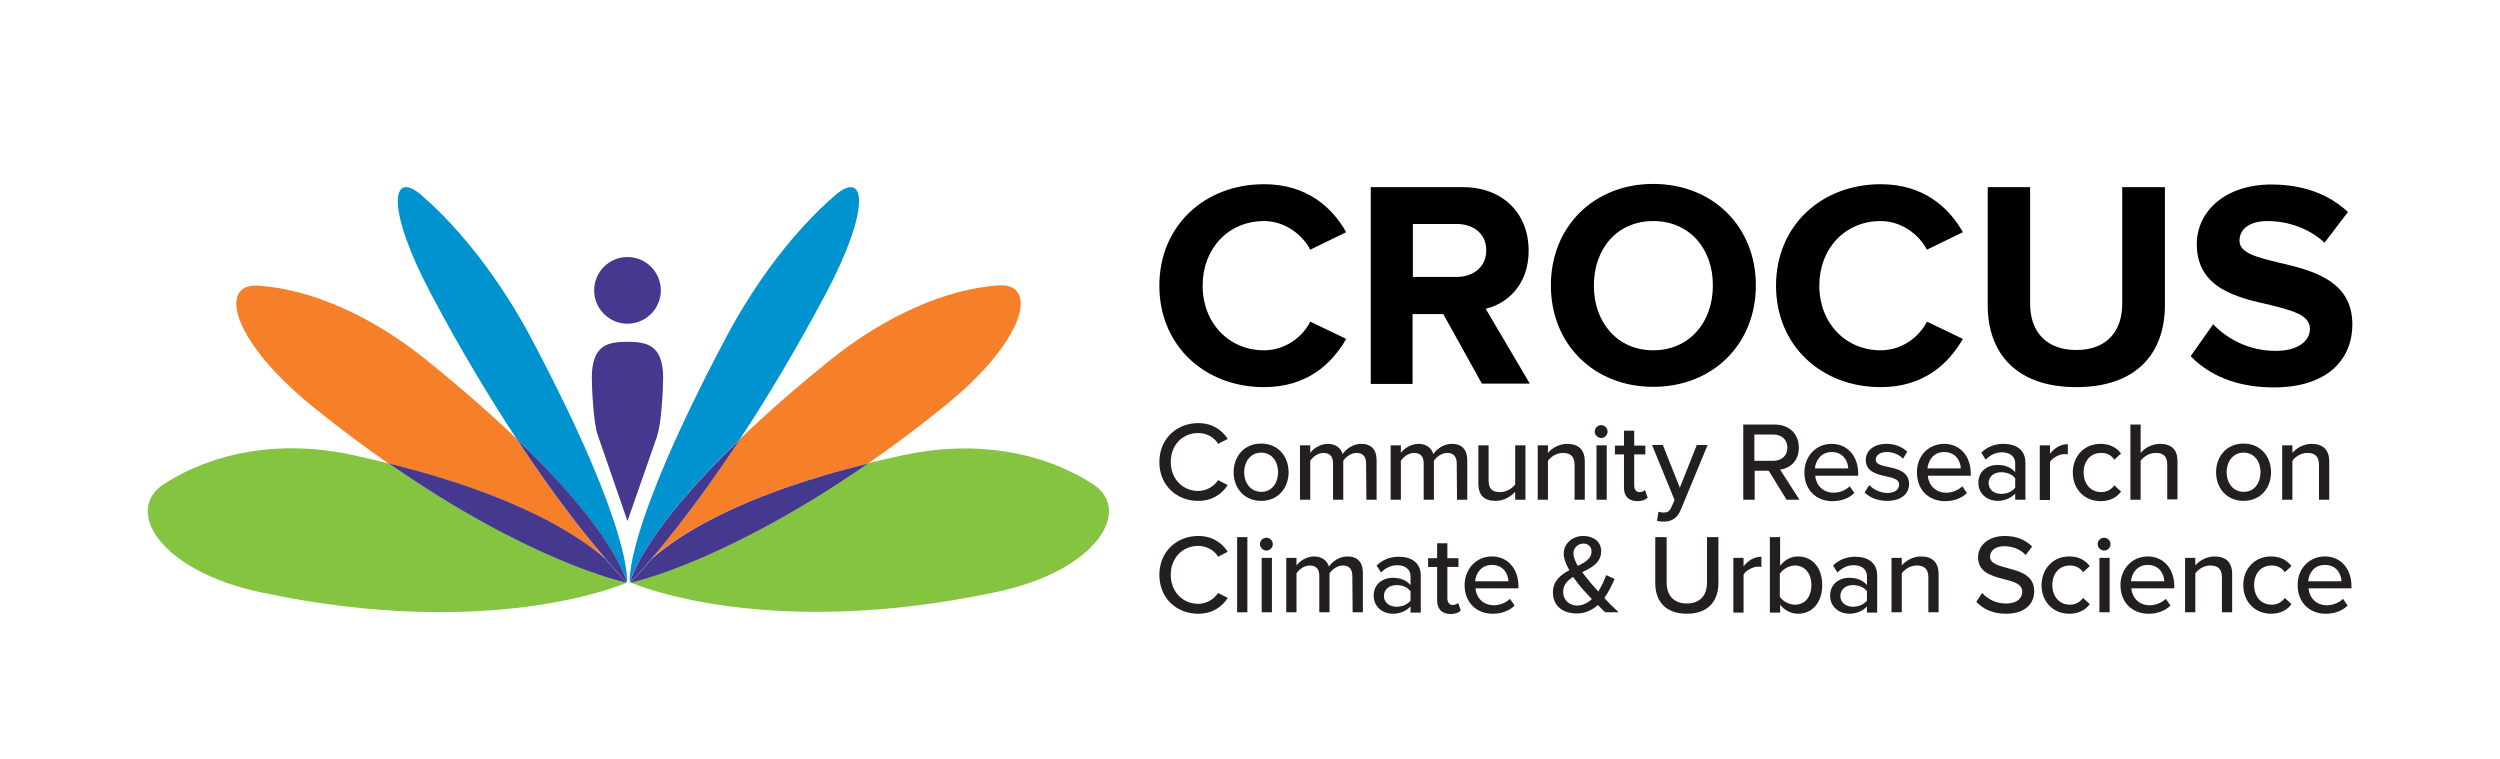 <?xml version="1.0" encoding="utf-8"?>
<!-- Generator: Adobe Illustrator 26.0.3, SVG Export Plug-In . SVG Version: 6.00 Build 0)  -->
<svg version="1.1" id="Layer_1" xmlns="http://www.w3.org/2000/svg" xmlns:xlink="http://www.w3.org/1999/xlink" x="0px" y="0px"
	 viewBox="0 0 855 259.7" style="enable-background:new 0 0 855 259.7;" xml:space="preserve">
<style type="text/css">
	.st0{fill:#45388F;}
	.st1{fill:#85C441;}
	.st2{fill:#F58029;}
	.st3{fill:#0093D0;}
	.st4{fill:#231F20;}
</style>
<g>
	<path d="M396.5,97.7c0-20.6,15.6-34.7,35.8-34.7c14.8,0,23.4,8.1,28.1,16.4l-12.3,6c-2.8-5.4-8.9-9.8-15.8-9.8
		c-12.2,0-21,9.4-21,22.1s8.9,22.1,21,22.1c6.9,0,13-4.2,15.8-9.8l12.3,5.9c-4.8,8.4-13.3,16.5-28.1,16.5
		C412.1,132.4,396.5,118.3,396.5,97.7z"/>
	<path d="M493.6,107.4h-10.5v23.9h-14.3V64h31.4c14,0,22.6,9.2,22.6,21.7c0,11.9-7.5,18.2-14.7,19.9l15.1,25.6h-16.4L493.6,107.4z
		 M498.2,76.6h-15v18.1h15c5.7,0,10.1-3.4,10.1-9.1S503.9,76.6,498.2,76.6z"/>
	<path d="M565.4,62.9c20.3,0,35.1,14.5,35.1,34.7s-14.8,34.7-35.1,34.7c-20.2,0-35-14.5-35-34.7S545.2,62.9,565.4,62.9z M565.4,75.6
		c-12.4,0-20.3,9.5-20.3,22.1c0,12.5,8,22.1,20.3,22.1c12.4,0,20.4-9.6,20.4-22.1C585.9,85.1,577.8,75.6,565.4,75.6z"/>
	<path d="M607.4,97.7c0-20.6,15.6-34.7,35.8-34.7c14.8,0,23.4,8.1,28.1,16.4l-12.3,6c-2.8-5.4-8.9-9.8-15.8-9.8
		c-12.2,0-21,9.4-21,22.1s8.9,22.1,21,22.1c6.9,0,13-4.2,15.8-9.8l12.3,5.9c-4.8,8.4-13.3,16.5-28.1,16.5
		C623,132.4,607.4,118.3,607.4,97.7z"/>
	<path d="M679.8,64h14.5v39.9c0,9.4,5.4,15.8,15.8,15.8s15.7-6.4,15.7-15.8V64h14.6v40.3c0,16.7-9.9,28.1-30.3,28.1
		s-30.3-11.5-30.3-28V64z"/>
	<path d="M756.9,110.9c4.7,4.9,12.1,9.1,21.4,9.1c7.9,0,11.7-3.6,11.7-7.5c0-4.9-6.2-6.3-13.6-8.2c-11-2.5-25.1-5.5-25.1-20.8
		c0-11.2,9.7-20.4,25.5-20.4c10.7,0,19.5,3.2,26.2,9.4L795,83c-5.4-5-12.7-7.4-19.5-7.4c-6.1,0-9.6,2.7-9.6,6.7
		c0,4.3,6.1,5.7,13.4,7.5c11.1,2.6,25.2,5.9,25.2,21.1c0,12.3-8.8,21.6-26.9,21.6c-12.9,0-22.2-4.3-28.4-10.7L756.9,110.9z"/>
</g>
<g>
	<g>
		<g>
			<path class="st0" d="M204.4,148.7L204.4,148.7l10.2,29.5l10.3-29.5h-0.1c1.3-3.2,2-15.3,2-19.4c0-11.3-5.5-12.4-12.2-12.4
				s-12.2,1-12.2,12.4C202.4,133.4,203.1,145.4,204.4,148.7z"/>
		</g>
		<g>
			<circle class="st0" cx="214.6" cy="99.3" r="11.4"/>
		</g>
	</g>
	<g>
		<g>
			<path class="st1" d="M373.8,165.6c-17.3-11.2-40.3-15.1-64.1-10.1c-4.5,1-8.8,1.9-12.8,2.9c-47.6,33.1-79.3,40.4-81.3,40.8
				c2.4,1,47.2,19.8,125,3.3C375.4,195.2,387.4,174.4,373.8,165.6z"/>
		</g>
		<g>
			<path class="st2" d="M296.9,158.5c8.2-5.7,17-12.2,26.1-19.6c27.8-22.4,32.4-42.2,18.5-41.3c-17.7,1.2-38.4,10.2-57.4,25.4
				c-12.4,10-22.6,19-30.9,27c-12.8,19.5-23.6,33.1-30.3,40.9C232.5,182.6,253.6,169.2,296.9,158.5z"/>
		</g>
		<g>
			<path class="st2" d="M215.4,199.4c0,0,0,0,0.1,0C215.5,199.3,215.5,199.3,215.4,199.4C215.5,199.3,215.4,199.4,215.4,199.4z"/>
		</g>
		<g>
			<path class="st0" d="M222.9,191.1c-4.4,5.2-7.1,8-7.4,8.2c0,0,0,0,0.1,0c2-0.4,33.7-7.8,81.3-40.8
				C253.6,169.2,232.5,182.6,222.9,191.1z"/>
		</g>
		<g>
			<path class="st3" d="M215.4,199.3L215.4,199.3c0.4-1.6,5-17.7,37.7-49.2c9-13.6,18.9-30.1,29.3-49.6
				c15.5-29.2,13.8-42.8,3.2-33.7c-13.4,11.5-27,29.1-37.5,49C212.7,182.7,215.4,199.4,215.4,199.3
				C215.4,199.4,215.4,199.3,215.4,199.3L215.4,199.3z"/>
		</g>
		<g>
			<path class="st3" d="M215.4,199.3L215.4,199.3C215.5,199.3,215.5,199.3,215.4,199.3L215.4,199.3z"/>
		</g>
		<g>
			<path class="st3" d="M215.4,199.3C215.4,199.3,215.4,199.4,215.4,199.3C215.4,199.4,215.5,199.3,215.4,199.3
				C215.5,199.3,215.5,199.3,215.4,199.3z"/>
		</g>
		<g>
			<path class="st0" d="M215.5,199.2C215.5,199.3,215.5,199.3,215.5,199.2C215.5,199.3,215.5,199.3,215.5,199.2
				c0.3-0.2,3-2.9,7.4-8.2c6.7-7.9,17.5-21.5,30.3-40.9C220.4,181.6,215.8,197.7,215.5,199.2z"/>
		</g>
		<g>
			<path class="st1" d="M120.1,155.5c-23.8-5.1-46.8-1.1-64.1,10.1c-13.6,8.8-1.6,29.6,33.3,37c77.7,16.5,122.6-2.3,125-3.3
				c-2-0.4-33.7-7.8-81.3-40.8C128.9,157.5,124.6,156.5,120.1,155.5z"/>
		</g>
		<g>
			<path class="st2" d="M214.3,199.3c0.1,0,0.1,0,0.1,0S214.4,199.3,214.3,199.3C214.4,199.3,214.3,199.3,214.3,199.3z"/>
		</g>
		<g>
			<path class="st2" d="M176.7,150.1c-8.3-8-18.5-17-30.9-27c-18.9-15.3-39.6-24.2-57.4-25.4c-13.9-1-9.3,18.8,18.5,41.3
				c9.1,7.4,17.8,13.9,26.1,19.6c43.3,10.7,64.4,24.1,74,32.6C200.3,183.2,189.5,169.6,176.7,150.1z"/>
		</g>
		<g>
			<path class="st0" d="M207,191.1c-9.7-8.5-30.8-21.9-74-32.6c47.6,33.1,79.3,40.4,81.3,40.8c0,0,0,0,0.1,0
				C214.1,199,211.4,196.3,207,191.1z"/>
		</g>
		<g>
			<path class="st3" d="M144.2,66.8c-10.5-9.1-12.3,4.5,3.2,33.7c10.3,19.5,20.3,35.9,29.3,49.6c32.7,31.5,37.3,47.6,37.7,49.1v0.1
				l0,0v0.1c0,0,2.8-16.6-32.6-83.5C171.2,95.9,157.6,78.4,144.2,66.8z"/>
		</g>
		<g>
			<path class="st3" d="M214.4,199.3L214.4,199.3L214.4,199.3L214.4,199.3z"/>
		</g>
		<g>
			<path class="st3" d="M214.4,199.3C214.4,199.3,214.4,199.4,214.4,199.3C214.4,199.4,214.4,199.3,214.4,199.3L214.4,199.3z"/>
		</g>
		<g>
			<path class="st0" d="M214.4,199.2c-0.4-1.5-4.9-17.7-37.7-49.1c12.8,19.5,23.6,33.1,30.3,40.9C211.4,196.3,214.1,199,214.4,199.2
				C214.4,199.3,214.4,199.3,214.4,199.2C214.4,199.3,214.4,199.3,214.4,199.2z"/>
		</g>
	</g>
</g>
<g>
	<path class="st4" d="M396.5,158c0-7.9,5.9-13.3,13.3-13.3c4.9,0,8.1,2.4,10.1,5.4l-3.3,1.7c-1.3-2.2-3.9-3.7-6.8-3.7
		c-5.4,0-9.4,4.1-9.4,9.9c0,5.7,4,9.9,9.4,9.9c2.9,0,5.4-1.6,6.8-3.7l3.3,1.7c-2,3-5.2,5.4-10.1,5.4
		C402.3,171.3,396.5,165.9,396.5,158z"/>
	<path class="st4" d="M421.9,161.5c0-5.4,3.6-9.8,9.4-9.8s9.4,4.4,9.4,9.8c0,5.4-3.6,9.8-9.4,9.8S421.9,166.9,421.9,161.5z
		 M437.1,161.5c0-3.5-2-6.7-5.8-6.7c-3.7,0-5.8,3.2-5.8,6.7s2.1,6.7,5.8,6.7C435,168.3,437.1,165.1,437.1,161.5z"/>
	<path class="st4" d="M467.2,158.5c0-2.2-1-3.6-3.2-3.6c-1.9,0-3.7,1.3-4.6,2.7v13.3h-3.5v-12.4c0-2.2-0.9-3.6-3.3-3.6
		c-1.8,0-3.6,1.3-4.5,2.7v13.3h-3.5v-18.6h3.5v2.6c0.8-1.2,3.2-3.1,6-3.1s4.5,1.5,5.1,3.5c1.1-1.7,3.5-3.5,6.3-3.5
		c3.4,0,5.3,1.9,5.3,5.6v13.5h-3.5L467.2,158.5L467.2,158.5z"/>
	<path class="st4" d="M498.2,158.5c0-2.2-1-3.6-3.2-3.6c-1.9,0-3.7,1.3-4.6,2.7v13.3h-3.5v-12.4c0-2.2-0.9-3.6-3.3-3.6
		c-1.8,0-3.6,1.3-4.5,2.7v13.3h-3.5v-18.6h3.5v2.6c0.8-1.2,3.2-3.1,6-3.1s4.5,1.5,5.1,3.5c1.1-1.7,3.5-3.5,6.3-3.5
		c3.4,0,5.3,1.9,5.3,5.6v13.5h-3.5L498.2,158.5L498.2,158.5z"/>
	<path class="st4" d="M518.1,168.3c-1.4,1.5-3.8,3-6.6,3c-4,0-5.9-2-5.9-5.9v-13.1h3.5v12c0,3.1,1.5,4,3.9,4c2.2,0,4.1-1.2,5.2-2.6
		v-13.4h3.5v18.6h-3.5v-2.6H518.1z"/>
	<path class="st4" d="M538.5,159c0-3.1-1.6-4.1-4-4.1c-2.2,0-4.1,1.3-5.1,2.7v13.3h-3.5v-18.6h3.5v2.6c1.2-1.5,3.7-3.1,6.6-3.1
		c3.9,0,6,2.1,6,6v13.1h-3.5V159z"/>
	<path class="st4" d="M545.4,147.6c0-1.2,1-2.2,2.2-2.2s2.2,1,2.2,2.2s-1,2.2-2.2,2.2C546.5,149.8,545.4,148.8,545.4,147.6z
		 M546,152.3h3.5v18.6H546V152.3z"/>
	<path class="st4" d="M555.4,166.8v-11.4h-3.1v-3h3.1v-5.1h3.5v5.1h3.8v3h-3.8V166c0,1.3,0.6,2.3,1.8,2.3c0.8,0,1.5-0.3,1.9-0.7
		l0.9,2.6c-0.7,0.7-1.8,1.2-3.6,1.2C556.9,171.3,555.4,169.7,555.4,166.8z"/>
	<path class="st4" d="M568.9,175.3c1.3,0,2.1-0.4,2.7-1.8l1.1-2.5l-7.7-18.8h3.7l5.8,14.6l5.8-14.6h3.7l-9.2,22.2
		c-1.2,2.9-3.2,4-5.9,4c-0.6,0-1.6-0.1-2.2-0.3l0.5-3.1C567.8,175.2,568.5,175.3,568.9,175.3z"/>
	<path class="st4" d="M604.9,161h-4.8v9.9h-3.9v-25.7H607c4.9,0,8.2,3.2,8.2,7.9c0,4.6-3.1,7.1-6.4,7.5l6.6,10.3H611L604.9,161z
		 M606.5,148.6H600v9h6.5c2.8,0,4.8-1.8,4.8-4.5C611.3,150.4,609.3,148.6,606.5,148.6z"/>
	<path class="st4" d="M626.4,151.8c5.6,0,9.1,4.4,9.1,10.1v0.8h-14.7c0.3,3.2,2.6,5.8,6.3,5.8c2,0,4.1-0.8,5.5-2.2l1.6,2.3
		c-1.8,1.8-4.5,2.8-7.5,2.8c-5.6,0-9.6-3.9-9.6-9.8C617.1,156.1,621,151.8,626.4,151.8z M620.7,160.2h11.4c-0.1-2.5-1.7-5.6-5.7-5.6
		C622.7,154.6,620.9,157.7,620.7,160.2z"/>
	<path class="st4" d="M639.3,165.9c1.3,1.4,3.7,2.7,6.2,2.7c2.6,0,4-1.2,4-2.9c0-1.8-2.1-2.3-4.5-2.8c-3.2-0.7-6.9-1.6-6.9-5.6
		c0-3,2.5-5.5,7.1-5.5c3.2,0,5.5,1.2,7.1,2.7l-1.5,2.4c-1.1-1.3-3.2-2.3-5.5-2.3c-2.4,0-3.8,1.1-3.8,2.6c0,1.6,2,2,4.3,2.5
		c3.2,0.7,7.1,1.6,7.1,5.9c0,3.2-2.6,5.7-7.5,5.7c-3.1,0-5.9-1-7.7-2.9L639.3,165.9z"/>
	<path class="st4" d="M664.9,151.8c5.6,0,9.1,4.4,9.1,10.1v0.8h-14.7c0.3,3.2,2.6,5.8,6.3,5.8c2,0,4.1-0.8,5.5-2.2l1.6,2.3
		c-1.8,1.8-4.5,2.8-7.5,2.8c-5.6,0-9.6-3.9-9.6-9.8C655.5,156.1,659.4,151.8,664.9,151.8z M659.2,160.2h11.4
		c-0.1-2.5-1.7-5.6-5.7-5.6C661.1,154.6,659.4,157.7,659.2,160.2z"/>
	<path class="st4" d="M689.2,168.8c-1.5,1.6-3.6,2.5-6.1,2.5c-3.1,0-6.5-2.1-6.5-6.2c0-4.2,3.4-6.1,6.5-6.1c2.5,0,4.7,0.8,6.1,2.5
		v-3.1c0-2.3-1.9-3.7-4.5-3.7c-2.1,0-3.9,0.8-5.6,2.5l-1.5-2.4c2.1-2,4.6-3,7.6-3c4,0,7.5,1.8,7.5,6.5v12.6h-3.5V168.8z
		 M689.2,163.6c-1-1.4-2.9-2.1-4.8-2.1c-2.5,0-4.3,1.5-4.3,3.7s1.8,3.7,4.3,3.7c1.9,0,3.7-0.7,4.8-2.1V163.6z"/>
	<path class="st4" d="M697.6,152.3h3.5v2.9c1.4-1.9,3.6-3.3,6.1-3.3v3.5c-0.3-0.1-0.7-0.1-1.2-0.1c-1.7,0-4.1,1.3-4.9,2.7v13h-3.5
		L697.6,152.3L697.6,152.3z"/>
	<path class="st4" d="M718.4,151.8c3.5,0,5.6,1.5,7,3.3l-2.3,2.1c-1.1-1.6-2.6-2.3-4.5-2.3c-3.7,0-6,2.8-6,6.7s2.4,6.7,6,6.7
		c1.9,0,3.4-0.8,4.5-2.3l2.3,2.1c-1.3,1.8-3.5,3.3-7,3.3c-5.6,0-9.5-4.2-9.5-9.8S712.8,151.8,718.4,151.8z"/>
	<path class="st4" d="M741.2,158.9c0-3.1-1.6-4-4-4c-2.2,0-4.1,1.3-5.1,2.7v13.3h-3.5v-25.7h3.5v9.7c1.2-1.5,3.7-3.1,6.6-3.1
		c4,0,6,2,6,5.9v13.1h-3.5V158.9z"/>
	<path class="st4" d="M757.9,161.5c0-5.4,3.6-9.8,9.4-9.8c5.8,0,9.4,4.4,9.4,9.8c0,5.4-3.6,9.8-9.4,9.8S757.9,166.9,757.9,161.5z
		 M773.1,161.5c0-3.5-2-6.7-5.8-6.7c-3.7,0-5.8,3.2-5.8,6.7s2.1,6.7,5.8,6.7C771,168.3,773.1,165.1,773.1,161.5z"/>
	<path class="st4" d="M793.1,159c0-3.1-1.6-4.1-4-4.1c-2.2,0-4.1,1.3-5.1,2.7v13.3h-3.5v-18.6h3.5v2.6c1.2-1.5,3.7-3.1,6.6-3.1
		c3.9,0,6,2.1,6,6v13.1h-3.5V159z"/>
	<path class="st4" d="M396.5,196.6c0-7.9,5.9-13.3,13.3-13.3c4.9,0,8.1,2.4,10.1,5.4l-3.3,1.7c-1.3-2.2-3.9-3.7-6.8-3.7
		c-5.4,0-9.4,4.1-9.4,9.9c0,5.7,4,9.9,9.4,9.9c2.9,0,5.4-1.6,6.8-3.7l3.3,1.7c-2,3-5.2,5.4-10.1,5.4
		C402.3,209.9,396.5,204.5,396.5,196.6z"/>
	<path class="st4" d="M423.1,183.7h3.5v25.7h-3.5V183.7z"/>
	<path class="st4" d="M430.9,186.1c0-1.2,1-2.2,2.2-2.2s2.2,1,2.2,2.2s-1,2.2-2.2,2.2C432,188.3,430.9,187.3,430.9,186.1z
		 M431.5,190.8h3.5v18.6h-3.5V190.8z"/>
	<path class="st4" d="M462.5,197c0-2.2-1-3.6-3.2-3.6c-1.9,0-3.7,1.3-4.6,2.7v13.3h-3.5V197c0-2.2-0.9-3.6-3.3-3.6
		c-1.8,0-3.6,1.3-4.5,2.7v13.3h-3.5v-18.6h3.5v2.6c0.8-1.2,3.2-3.1,6-3.1s4.5,1.5,5.1,3.5c1.1-1.7,3.5-3.5,6.3-3.5
		c3.4,0,5.3,1.9,5.3,5.6v13.5h-3.5L462.5,197L462.5,197z"/>
	<path class="st4" d="M482.4,207.4c-1.5,1.6-3.6,2.5-6.1,2.5c-3.1,0-6.5-2.1-6.5-6.2c0-4.2,3.4-6.1,6.5-6.1c2.5,0,4.7,0.8,6.1,2.5
		V197c0-2.3-1.9-3.7-4.5-3.7c-2.1,0-3.9,0.8-5.6,2.5l-1.5-2.4c2.1-2,4.6-3,7.6-3c4,0,7.5,1.8,7.5,6.5v12.6h-3.5V207.4z M482.4,202.2
		c-1-1.4-2.9-2.1-4.8-2.1c-2.5,0-4.3,1.5-4.3,3.7s1.8,3.7,4.3,3.7c1.9,0,3.7-0.7,4.8-2.1V202.2z"/>
	<path class="st4" d="M491.5,205.3v-11.4h-3.1v-3h3.1v-5.1h3.5v5.1h3.8v3H495v10.7c0,1.3,0.6,2.3,1.8,2.3c0.8,0,1.5-0.3,1.9-0.7
		l0.9,2.6c-0.7,0.7-1.8,1.2-3.6,1.2C493,209.9,491.5,208.2,491.5,205.3z"/>
	<path class="st4" d="M510.2,190.3c5.6,0,9.1,4.4,9.1,10.1v0.8h-14.7c0.3,3.2,2.6,5.8,6.3,5.8c2,0,4.1-0.8,5.5-2.2l1.6,2.3
		c-1.8,1.8-4.5,2.8-7.5,2.8c-5.6,0-9.6-3.9-9.6-9.8C500.9,194.7,504.8,190.3,510.2,190.3z M504.5,198.8h11.4
		c-0.1-2.5-1.7-5.6-5.7-5.6C506.5,193.2,504.7,196.2,504.5,198.8z"/>
	<path class="st4" d="M553.6,209.4H549c-0.7-0.6-1.6-1.5-2.5-2.5c-1.9,1.7-4.3,2.9-7.3,2.9c-4.5,0-8.1-2.4-8.1-7.2
		c0-4,2.7-6,5.6-7.6c-1.1-1.9-1.9-3.9-1.9-5.7c0-3.4,2.9-6,6.7-6c3.4,0,6.1,1.9,6.1,5.2c0,3.9-3.2,5.6-6.5,7.2c1,1.3,2,2.5,2.7,3.4
		c1,1.1,1.9,2.2,2.8,3.2c1.3-2,2.2-4.2,2.7-5.6l2.9,1.3c-0.9,2-2,4.4-3.5,6.5C550.1,206.1,551.7,207.7,553.6,209.4z M544.4,204.9
		c-1.4-1.5-2.7-2.9-3.4-3.7c-1-1.2-2-2.5-3-3.9c-1.9,1.2-3.4,2.7-3.4,5.1c0,3,2.3,4.7,4.8,4.7C541.3,207.1,543,206.2,544.4,204.9z
		 M539.6,193.5c2.6-1.2,4.7-2.5,4.7-4.9c0-1.7-1.2-2.7-2.8-2.7c-1.8,0-3.4,1.4-3.4,3.5C538.2,190.7,538.8,192.1,539.6,193.5z"/>
	<path class="st4" d="M566.1,183.7h3.9v15.5c0,4.4,2.4,7.2,6.9,7.2s6.9-2.8,6.9-7.2v-15.5h3.9v15.6c0,6.4-3.6,10.6-10.8,10.6
		s-10.8-4.2-10.8-10.5L566.1,183.7L566.1,183.7z"/>
	<path class="st4" d="M592.8,190.8h3.5v2.9c1.4-1.9,3.6-3.3,6.1-3.3v3.5c-0.3-0.1-0.7-0.1-1.2-0.1c-1.7,0-4.1,1.3-4.9,2.7v13h-3.5
		L592.8,190.8L592.8,190.8z"/>
	<path class="st4" d="M605.3,183.7h3.5v9.8c1.5-2,3.7-3.2,6.1-3.2c4.9,0,8.3,3.8,8.3,9.8c0,6.1-3.5,9.8-8.3,9.8
		c-2.5,0-4.7-1.3-6.1-3.1v2.7h-3.5V183.7z M613.9,206.8c3.5,0,5.6-2.8,5.6-6.7s-2.2-6.7-5.6-6.7c-2.1,0-4.2,1.3-5.2,2.8v7.9
		C609.7,205.6,611.8,206.8,613.9,206.8z"/>
	<path class="st4" d="M638.5,207.4c-1.5,1.6-3.6,2.5-6.1,2.5c-3.1,0-6.5-2.1-6.5-6.2c0-4.2,3.4-6.1,6.5-6.1c2.5,0,4.7,0.8,6.1,2.5
		V197c0-2.3-1.9-3.7-4.5-3.7c-2.1,0-3.9,0.8-5.6,2.5l-1.5-2.4c2.1-2,4.6-3,7.6-3c4,0,7.5,1.8,7.5,6.5v12.6h-3.5V207.4z M638.5,202.2
		c-1-1.4-2.9-2.1-4.8-2.1c-2.5,0-4.3,1.5-4.3,3.7s1.8,3.7,4.3,3.7c1.9,0,3.7-0.7,4.8-2.1V202.2z"/>
	<path class="st4" d="M659.5,197.5c0-3.1-1.6-4.1-4-4.1c-2.2,0-4.1,1.3-5.1,2.7v13.3h-3.5v-18.6h3.5v2.6c1.2-1.5,3.7-3.1,6.6-3.1
		c3.9,0,6,2.1,6,6v13.1h-3.5V197.5z"/>
	<path class="st4" d="M677.9,202.8c1.7,1.9,4.5,3.6,8.1,3.6c4.2,0,5.6-2.1,5.6-4c0-2.7-2.9-3.5-6.2-4.3c-4.1-1.1-8.9-2.3-8.9-7.5
		c0-4.2,3.7-7.3,9.1-7.3c4,0,7.1,1.3,9.4,3.6l-2.2,2.9c-2-2.1-4.7-3-7.4-3c-2.9,0-4.8,1.5-4.8,3.6c0,2.3,2.8,3,6,3.9
		c4.2,1.1,9.1,2.4,9.1,7.9c0,4-2.8,7.7-9.7,7.7c-4.6,0-7.9-1.7-10.1-4.1L677.9,202.8z"/>
	<path class="st4" d="M707.7,190.3c3.5,0,5.6,1.5,7,3.3l-2.3,2.1c-1.1-1.6-2.6-2.3-4.5-2.3c-3.7,0-6,2.8-6,6.7s2.4,6.7,6,6.7
		c1.9,0,3.4-0.8,4.5-2.3l2.3,2.1c-1.3,1.8-3.5,3.3-7,3.3c-5.6,0-9.5-4.2-9.5-9.8C698.3,194.5,702.1,190.3,707.7,190.3z"/>
	<path class="st4" d="M717.4,186.1c0-1.2,1-2.2,2.2-2.2s2.2,1,2.2,2.2s-1,2.2-2.2,2.2C718.5,188.3,717.4,187.3,717.4,186.1z
		 M718,190.8h3.5v18.6H718V190.8z"/>
	<path class="st4" d="M734.5,190.3c5.6,0,9.1,4.4,9.1,10.1v0.8h-14.7c0.3,3.2,2.6,5.8,6.3,5.8c2,0,4.1-0.8,5.5-2.2l1.6,2.3
		c-1.8,1.8-4.5,2.8-7.5,2.8c-5.6,0-9.6-3.9-9.6-9.8C725.2,194.7,729.1,190.3,734.5,190.3z M728.8,198.8h11.4
		c-0.1-2.5-1.7-5.6-5.7-5.6C730.8,193.2,729,196.2,728.8,198.8z"/>
	<path class="st4" d="M759.9,197.5c0-3.1-1.6-4.1-4-4.1c-2.2,0-4.1,1.3-5.1,2.7v13.3h-3.5v-18.6h3.5v2.6c1.2-1.5,3.7-3.1,6.6-3.1
		c3.9,0,6,2.1,6,6v13.1h-3.5V197.5z"/>
	<path class="st4" d="M776.7,190.3c3.5,0,5.6,1.5,7,3.3l-2.3,2.1c-1.1-1.6-2.6-2.3-4.5-2.3c-3.7,0-6,2.8-6,6.7s2.4,6.7,6,6.7
		c1.9,0,3.4-0.8,4.5-2.3l2.3,2.1c-1.3,1.8-3.5,3.3-7,3.3c-5.6,0-9.5-4.2-9.5-9.8S771.1,190.3,776.7,190.3z"/>
	<path class="st4" d="M795.1,190.3c5.6,0,9.1,4.4,9.1,10.1v0.8h-14.7c0.3,3.2,2.6,5.8,6.3,5.8c2,0,4.1-0.8,5.5-2.2l1.6,2.3
		c-1.8,1.8-4.5,2.8-7.5,2.8c-5.6,0-9.6-3.9-9.6-9.8C785.7,194.7,789.6,190.3,795.1,190.3z M789.4,198.8h11.4
		c-0.1-2.5-1.7-5.6-5.7-5.6C791.3,193.2,789.6,196.2,789.4,198.8z"/>
</g>
</svg>

